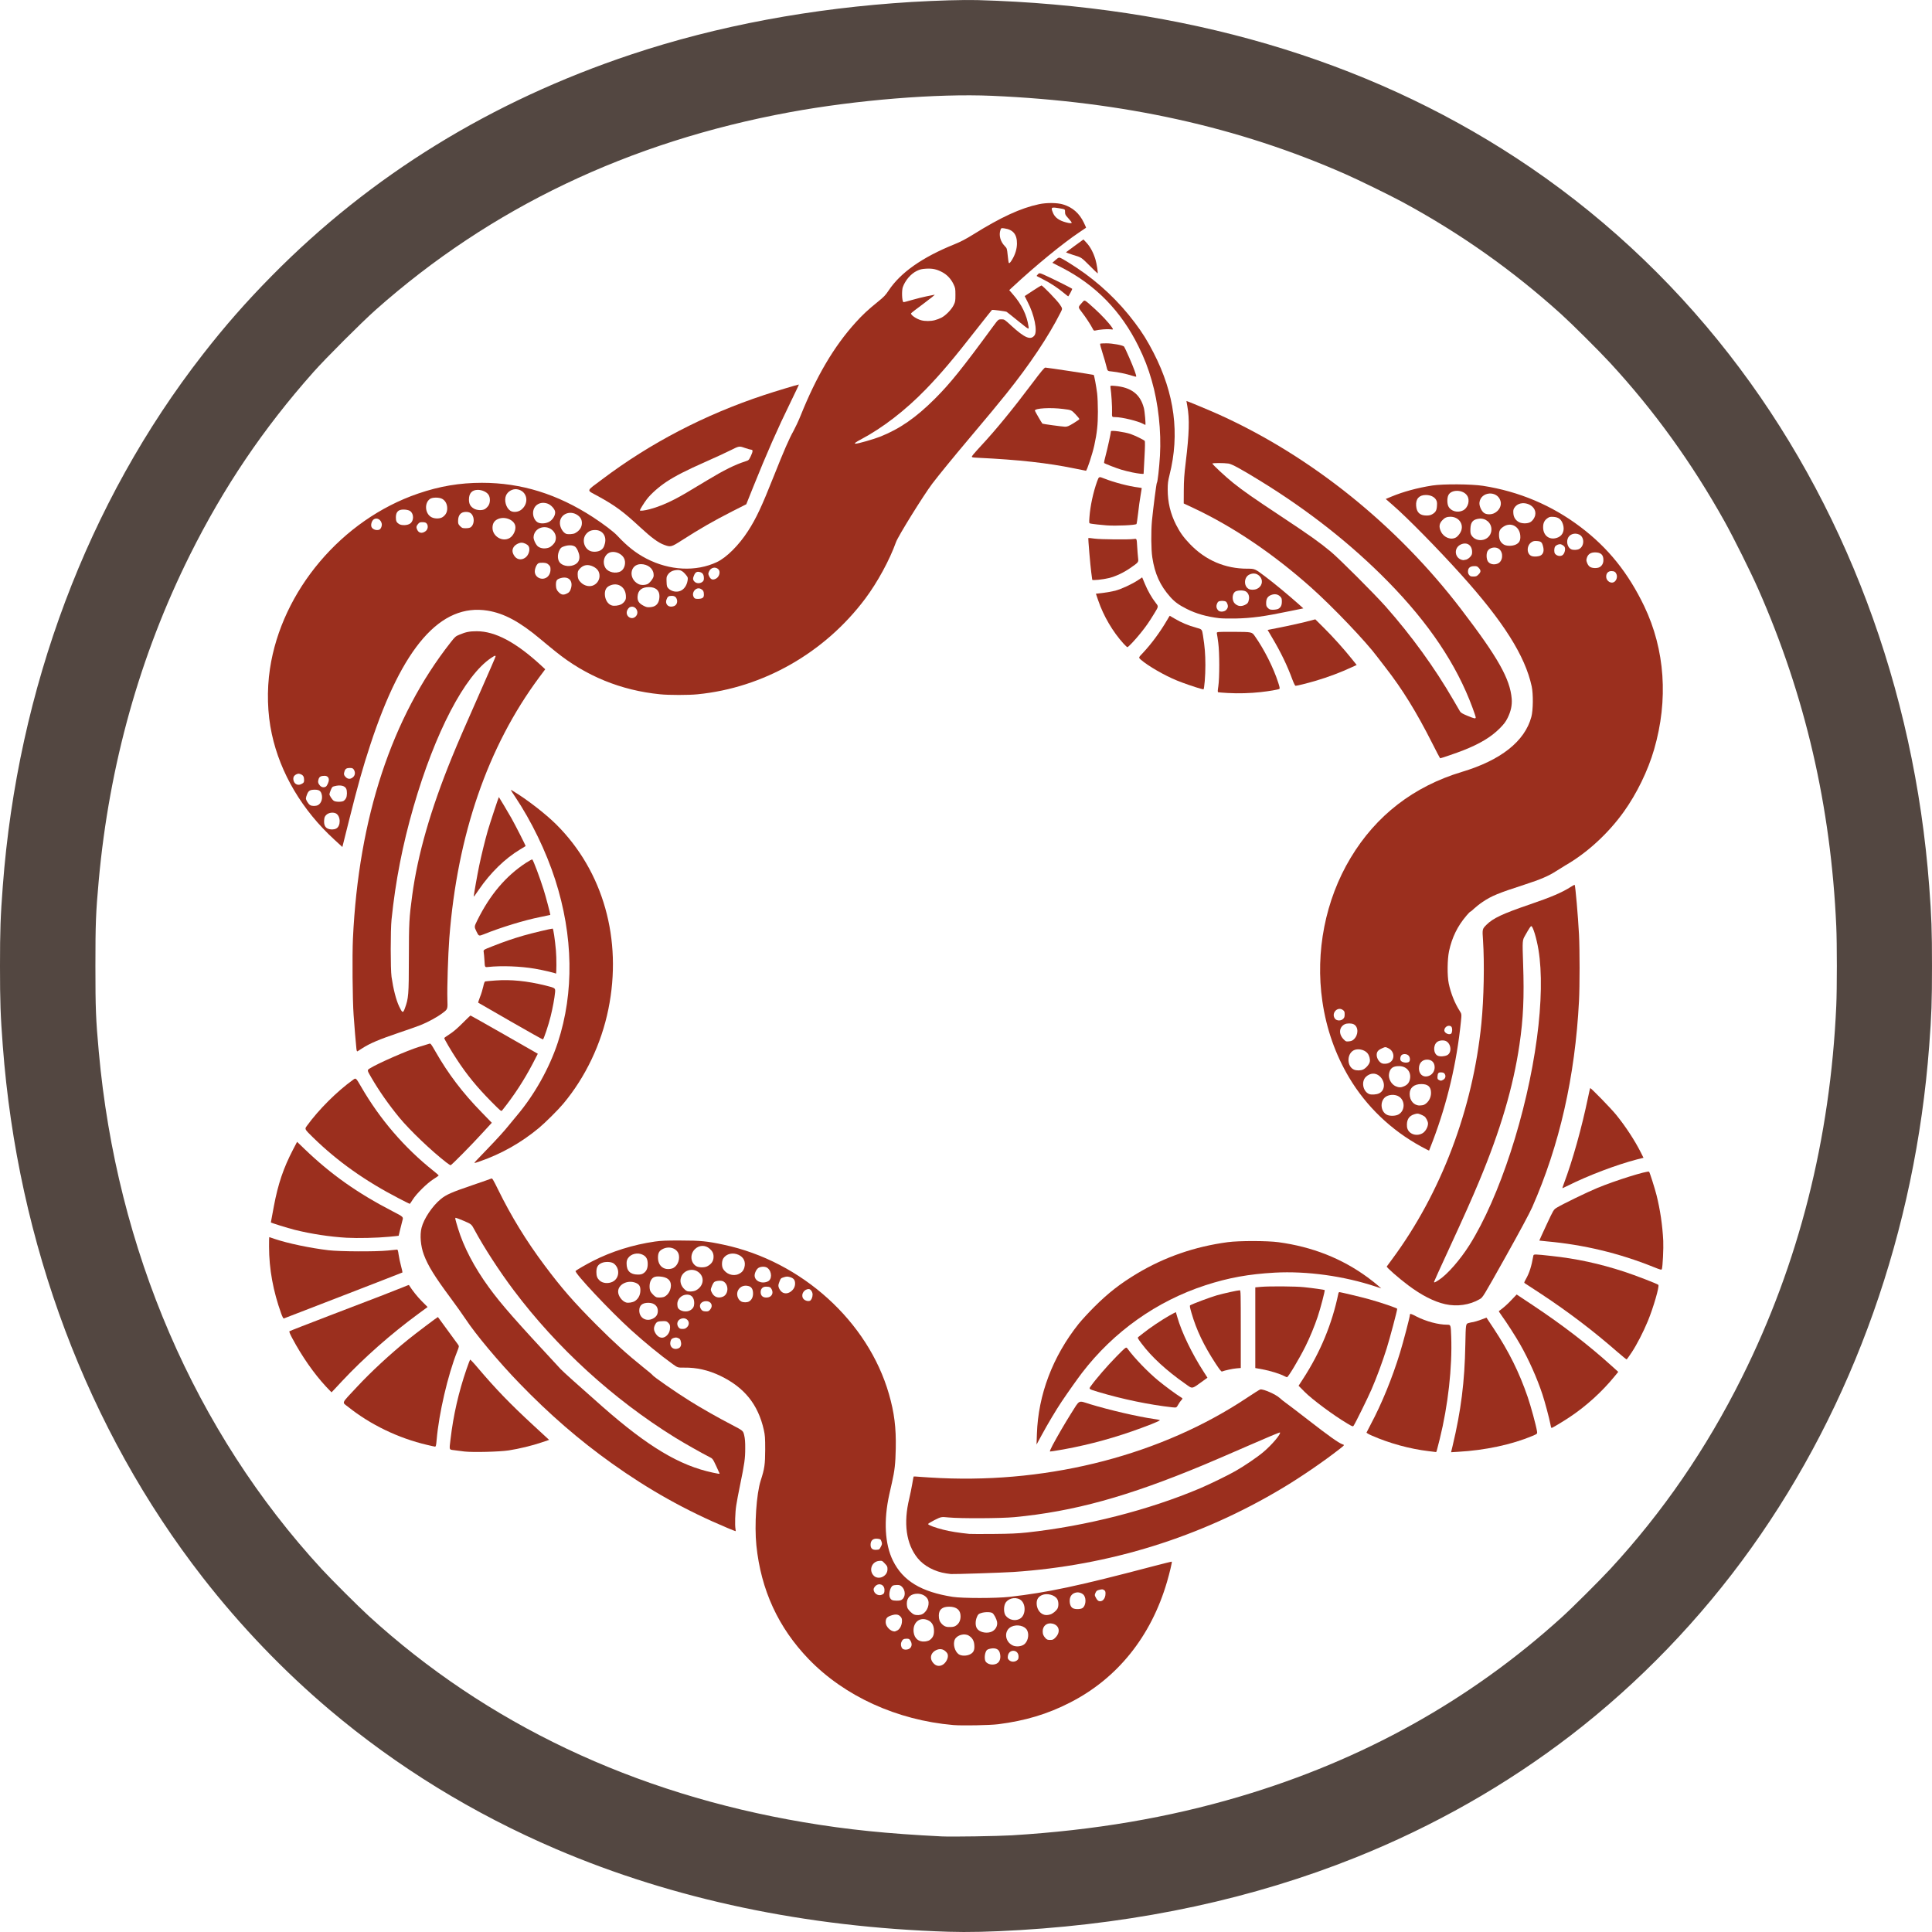 <svg xmlns="http://www.w3.org/2000/svg" xmlns:xlink="http://www.w3.org/1999/xlink" id="Layer_1" x="0" y="0" version="1.1" viewBox="0 0 200 200" style="enable-background:new 0 0 200 200" xml:space="preserve"><style type="text/css">.st0{fill:#534741}.st1{fill:#9b2f1e}</style><g><path d="M98.187,199.974c-14.736-0.463-28.453-3.351-40.619-8.558c-8.59-3.676-16.455-8.508-23.432-14.402 c-4.77-4.032-9.247-8.701-13.135-13.696C9.072,147.997,1.826,128.737,0.288,108.253C0.05,105.121,0,103.714,0,100.001 s0.05-5.12,0.288-8.251C1.826,71.272,9.084,51.975,21,36.684c2.282-2.932,4.458-5.413,7.133-8.126 c10.266-10.414,22.72-18.084,37.199-22.916c8.915-2.976,18.725-4.807,29.04-5.438c2.663-0.156,5.295-0.231,6.815-0.194 c21.325,0.594,40.094,6.089,55.767,16.34c8.378,5.476,15.842,12.365,22.044,20.335c11.929,15.321,19.175,34.581,20.713,55.066 c0.238,3.132,0.288,4.538,0.288,8.251s-0.05,5.12-0.288,8.251c-1.432,19.097-7.852,37.219-18.424,52.003 c-5.245,7.345-11.616,13.952-18.668,19.378c-6.708,5.157-14.204,9.414-22.263,12.646c-10.603,4.251-22.226,6.764-34.761,7.52 C102.501,199.987,100.2,200.037,98.187,199.974L98.187,199.974z M104.751,189.992c8.559-0.525,16.174-1.819,23.57-4.007 c12.735-3.769,23.864-9.958,33.354-18.566c1.094-0.988,3.889-3.776,5.027-5.001c5.445-5.901,9.934-12.433,13.629-19.847 c5.877-11.789,9.14-24.654,9.759-38.444c0.081-1.813,0.081-6.439,0-8.251c-0.556-12.402-3.214-23.879-8.084-34.912 c-0.781-1.769-2.551-5.32-3.482-6.989c-3.376-6.051-7.29-11.477-11.854-16.422c-1.144-1.238-3.939-4.019-5.039-5.013 c-5.052-4.57-10.516-8.426-16.53-11.671c-1.294-0.694-4.514-2.269-5.839-2.85c-11.06-4.876-22.97-7.508-36.574-8.101 c-5.689-0.25-14.048,0.431-20.944,1.7c-16.649,3.069-30.947,9.889-42.857,20.46c-1.45,1.288-5.158,4.995-6.446,6.445 c-5.195,5.851-9.265,11.883-12.773,18.909c-5.189,10.414-8.359,21.735-9.447,33.724c-0.3,3.307-0.344,4.432-0.344,8.845 c0,4.419,0.044,5.52,0.35,8.876c1.844,20.503,9.966,39.332,23.095,53.572c1.019,1.106,3.776,3.851,4.845,4.832 c12.21,11.158,27.446,18.384,45.045,21.36c4.514,0.763,8.615,1.181,14.286,1.463C98.543,190.154,103.264,190.079,104.751,189.992 L104.751,189.992z" class="st0"/></g><g><path d="M98.687,178.577c-5.833-0.506-11.266-2.982-14.973-6.826c-3.145-3.263-4.939-7.157-5.414-11.771 c-0.213-2.088,0-5.32,0.45-6.72c0.4-1.238,0.456-1.65,0.463-3.188c0-1.25-0.019-1.481-0.144-2.057 c-0.594-2.632-2.013-4.394-4.514-5.595c-1.219-0.581-2.438-0.863-3.714-0.844c-0.681,0.006-0.681,0.006-1.188-0.356 c-1.282-0.919-2.838-2.194-4.32-3.532c-2.188-1.982-5.914-5.951-5.746-6.12c0.106-0.106,1.113-0.688,1.776-1.025 c1.944-0.994,4.176-1.694,6.44-2.019c0.619-0.088,1.182-0.113,2.688-0.106c2.044,0,2.713,0.069,4.439,0.438 c8.065,1.719,14.93,7.933,17.093,15.453c0.556,1.925,0.75,3.494,0.706,5.638c-0.031,1.594-0.113,2.288-0.394,3.532 c-0.088,0.381-0.206,0.925-0.275,1.219c-0.6,2.7-0.463,5.157,0.375,6.857c1.032,2.094,2.926,3.238,6.189,3.751 c1.013,0.156,4.464,0.156,5.877,0c3.92-0.444,7.121-1.125,14.873-3.169c1.05-0.275,1.913-0.488,1.932-0.475 c0.038,0.044-0.225,1.169-0.5,2.1c-1.651,5.651-5.139,9.995-10.053,12.496c-2.319,1.188-4.626,1.875-7.409,2.232 C102.445,178.602,99.619,178.652,98.687,178.577z M97.631,172.307c0.275-0.181,0.494-0.575,0.494-0.875 c0-0.194-0.044-0.288-0.206-0.45c-0.288-0.288-0.638-0.338-1.019-0.156c-0.638,0.313-0.706,0.994-0.15,1.463 C96.999,172.495,97.337,172.507,97.631,172.307L97.631,172.307z M103.157,172.226c0.363-0.169,0.494-0.631,0.331-1.163 c-0.119-0.394-0.538-0.525-1.119-0.356c-0.188,0.062-0.256,0.125-0.331,0.319c-0.131,0.319-0.125,0.794,0,0.981 C102.251,172.307,102.776,172.407,103.157,172.226z M105.277,171.882c0.131-0.1,0.163-0.181,0.163-0.394 c0-0.763-1.007-0.813-1.107-0.056c-0.031,0.219-0.012,0.281,0.125,0.419C104.664,172.057,105.033,172.07,105.277,171.882z M100.406,171.263c0.369-0.181,0.494-0.431,0.456-0.95c-0.025-0.456-0.206-0.769-0.575-0.994c-0.444-0.269-1.2-0.069-1.432,0.381 c-0.238,0.456-0.031,1.256,0.394,1.55C99.519,171.432,100.044,171.438,100.406,171.263L100.406,171.263z M94.217,170.607 c0.194-0.188,0.206-0.481,0.031-0.763c-0.106-0.181-0.156-0.206-0.394-0.206c-0.313,0-0.431,0.081-0.544,0.356 c-0.088,0.225-0.044,0.494,0.106,0.663C93.573,170.826,94.029,170.801,94.217,170.607z M105.964,170.263 c0.431-0.263,0.613-1.025,0.363-1.5c-0.244-0.469-1.044-0.644-1.626-0.369c-0.794,0.388-0.713,1.544,0.144,1.944 C105.158,170.488,105.664,170.457,105.964,170.263L105.964,170.263z M96.243,169.776c0.319-0.231,0.444-0.5,0.444-0.931 c0-0.656-0.275-1.044-0.844-1.2c-0.763-0.2-1.369,0.425-1.263,1.313c0.081,0.663,0.519,1.025,1.163,0.969 C95.936,169.907,96.155,169.844,96.243,169.776L96.243,169.776z M109.253,169.526c0.556-0.556,0.419-1.269-0.281-1.444 c-0.569-0.144-1.032,0.213-1.032,0.788c0,0.313,0.069,0.469,0.3,0.725c0.131,0.138,0.213,0.169,0.469,0.169 C108.984,169.763,109.047,169.738,109.253,169.526z M102.57,168.944c0.456-0.156,0.731-0.606,0.644-1.063 c-0.063-0.306-0.313-0.781-0.475-0.894c-0.181-0.131-0.813-0.131-1.188,0c-0.25,0.081-0.306,0.131-0.419,0.4 c-0.175,0.4-0.175,0.9-0.006,1.175C101.357,168.944,102.038,169.119,102.57,168.944L102.57,168.944z M92.923,168.763 c0.263-0.163,0.444-0.556,0.45-0.956c0-0.25-0.031-0.331-0.181-0.488c-0.225-0.225-0.531-0.238-1.025-0.056 c-0.375,0.144-0.481,0.294-0.481,0.681c0,0.425,0.488,0.931,0.907,0.944C92.66,168.888,92.81,168.832,92.923,168.763z M99.012,168.25c0.288-0.219,0.425-0.525,0.425-0.938c0-0.644-0.406-0.981-1.175-0.988c-0.725,0-1.075,0.3-1.075,0.919 c0,0.394,0.081,0.619,0.3,0.856c0.256,0.269,0.494,0.356,0.925,0.331C98.712,168.419,98.843,168.375,99.012,168.25L99.012,168.25z M105.564,167.581c0.669-0.356,0.669-1.657,0-2.013c-0.531-0.288-1.263-0.075-1.507,0.425c-0.175,0.356-0.15,0.988,0.044,1.25 C104.439,167.694,105.077,167.844,105.564,167.581z M95.492,167.088c0.538-0.288,0.807-1.119,0.519-1.588 c-0.2-0.319-0.594-0.519-1.044-0.519c-0.675,0-1.094,0.388-1.094,1.013c0,0.188,0.038,0.413,0.088,0.506 c0.119,0.219,0.463,0.55,0.663,0.631C94.873,167.231,95.261,167.213,95.492,167.088L95.492,167.088z M108.709,167.131 c0.269-0.075,0.631-0.369,0.769-0.625c0.125-0.25,0.113-0.738-0.038-0.975c-0.263-0.431-1.057-0.638-1.582-0.406 c-0.369,0.163-0.544,0.438-0.544,0.844c0,0.513,0.263,0.969,0.656,1.144C108.203,167.213,108.396,167.219,108.709,167.131 L108.709,167.131z M112.085,166.45c0.306-0.244,0.381-0.919,0.138-1.288c-0.138-0.213-0.5-0.356-0.769-0.313 c-0.45,0.069-0.706,0.369-0.719,0.831c-0.013,0.375,0.113,0.688,0.325,0.8C111.31,166.619,111.891,166.6,112.085,166.45 L112.085,166.45z M114.192,165.637c0.169-0.169,0.25-0.394,0.25-0.688c0-0.194-0.031-0.269-0.156-0.35 c-0.131-0.088-0.2-0.088-0.463-0.025c-0.263,0.063-0.319,0.1-0.413,0.306c-0.1,0.225-0.1,0.25,0,0.45 c0.163,0.325,0.281,0.431,0.481,0.431C113.986,165.762,114.123,165.706,114.192,165.637L114.192,165.637z M93.392,165.569 c0.369-0.281,0.35-0.963-0.031-1.319c-0.156-0.144-0.244-0.175-0.5-0.175c-0.169,0-0.363,0.031-0.438,0.069 c-0.281,0.15-0.463,0.938-0.288,1.263c0.119,0.231,0.256,0.288,0.681,0.294C93.142,165.7,93.267,165.675,93.392,165.569 L93.392,165.569z M91.329,165.069c0.194-0.106,0.231-0.175,0.231-0.481c0-0.544-0.556-0.775-0.944-0.394 c-0.1,0.1-0.181,0.25-0.181,0.331C90.441,164.969,90.941,165.269,91.329,165.069z M91.366,163.231 c0.331-0.169,0.506-0.444,0.506-0.788c0-0.275-0.025-0.331-0.281-0.594c-0.269-0.288-0.281-0.294-0.6-0.263 c-0.794,0.081-1.094,1.063-0.481,1.582C90.722,163.35,91.091,163.375,91.366,163.231z M91.178,160.13 c0.144-0.269,0.15-0.313,0.075-0.544c-0.081-0.238-0.1-0.256-0.381-0.294c-0.475-0.063-0.75,0.163-0.75,0.619 c0,0.381,0.188,0.55,0.594,0.525C91.016,160.418,91.035,160.405,91.178,160.13z M70.266,139.564c0.2-0.094,0.294-0.356,0.225-0.638 c-0.063-0.288-0.088-0.325-0.313-0.419c-0.156-0.062-0.238-0.062-0.444,0c-0.2,0.069-0.256,0.125-0.313,0.319 C69.247,139.408,69.716,139.814,70.266,139.564L70.266,139.564z M69.009,138.27c0.238-0.219,0.356-0.506,0.356-0.856 c0-0.238-0.031-0.325-0.181-0.475c-0.163-0.163-0.225-0.181-0.55-0.175c-0.556,0.012-0.656,0.056-0.819,0.369 c-0.175,0.338-0.15,0.594,0.081,0.95C68.19,138.527,68.653,138.608,69.009,138.27L69.009,138.27z M71.122,137.389 c0.444-0.444,0.006-1.081-0.6-0.881c-0.4,0.131-0.538,0.569-0.275,0.9c0.106,0.131,0.181,0.163,0.406,0.163 C70.885,137.57,70.972,137.533,71.122,137.389z M67.577,136.508c0.325-0.163,0.488-0.381,0.519-0.713 c0.056-0.55-0.344-0.931-0.975-0.931c-0.631,0-0.944,0.269-0.944,0.8C66.177,136.426,66.883,136.851,67.577,136.508L67.577,136.508 z M71.497,135.614c0.263-0.175,0.369-0.375,0.369-0.719c0-0.6-0.325-0.931-0.863-0.869c-0.494,0.056-0.888,0.481-0.888,0.963 c0,0.15,0.031,0.331,0.069,0.4C70.378,135.757,71.103,135.882,71.497,135.614z M73.517,135.564c0.338-0.4,0.106-0.869-0.419-0.869 c-0.488,0-0.775,0.369-0.575,0.75c0.125,0.238,0.256,0.306,0.575,0.313C73.31,135.757,73.385,135.726,73.517,135.564z M65.708,134.695c0.344-0.213,0.556-0.581,0.581-1.031c0.031-0.481-0.1-0.713-0.488-0.869c-0.832-0.331-1.813,0.163-1.813,0.919 c0,0.438,0.406,0.988,0.825,1.119C65.039,134.901,65.483,134.832,65.708,134.695z M77.555,134.72c0.256-0.156,0.4-0.444,0.4-0.806 c0-0.444-0.15-0.7-0.469-0.781c-0.438-0.119-0.838,0.031-1.057,0.394c-0.244,0.394-0.088,0.988,0.3,1.2 C76.955,134.845,77.343,134.845,77.555,134.72z M83.839,134.657c0.15-0.063,0.281-0.363,0.281-0.65 c0-0.269-0.206-0.563-0.394-0.563c-0.481,0-0.825,0.531-0.606,0.938C83.239,134.607,83.601,134.745,83.839,134.657z M68.79,134.232 c0.388-0.2,0.65-0.663,0.663-1.144c0.006-0.575-0.375-0.888-1.144-0.944c-0.519-0.038-0.763,0.075-0.944,0.425 c-0.144,0.288-0.163,0.781-0.044,1.081c0.05,0.113,0.206,0.306,0.35,0.438c0.231,0.206,0.288,0.231,0.606,0.231 C68.465,134.32,68.696,134.282,68.79,134.232L68.79,134.232z M74.836,134.232c0.606-0.256,0.625-1.275,0.031-1.588 c-0.213-0.113-0.775-0.063-0.938,0.081c-0.069,0.063-0.181,0.263-0.25,0.456c-0.131,0.338-0.131,0.338,0.006,0.619 C73.911,134.27,74.348,134.432,74.836,134.232z M79.762,134.195c0.213-0.169,0.263-0.425,0.131-0.706 c-0.113-0.238-0.225-0.294-0.606-0.294c-0.331,0-0.544,0.219-0.544,0.563c0,0.363,0.213,0.563,0.581,0.563 C79.506,134.32,79.656,134.276,79.762,134.195L79.762,134.195z M81.813,133.738c0.325-0.219,0.494-0.513,0.494-0.869 c0-0.375-0.163-0.569-0.569-0.675c-0.225-0.063-0.331-0.056-0.594,0.025c-0.313,0.1-0.325,0.113-0.463,0.475 c-0.119,0.319-0.125,0.4-0.063,0.588c0.038,0.125,0.156,0.313,0.263,0.413C81.119,133.932,81.494,133.951,81.813,133.738z M72.041,133.576c0.832-0.431,0.944-1.431,0.206-1.925c-0.575-0.388-1.394-0.169-1.694,0.45c-0.231,0.475-0.1,1.006,0.338,1.394 c0.2,0.175,0.275,0.2,0.575,0.2C71.679,133.695,71.897,133.651,72.041,133.576z M63.426,132.682 c0.713-0.363,0.769-1.394,0.106-1.888c-0.256-0.188-0.882-0.213-1.25-0.05c-0.394,0.175-0.544,0.431-0.544,0.938 c0,0.419,0.088,0.644,0.325,0.869C62.388,132.857,62.97,132.907,63.426,132.682z M79.462,132.663 c0.475-0.194,0.469-1.025-0.006-1.4c-0.2-0.163-0.631-0.175-0.907-0.031c-0.213,0.106-0.425,0.513-0.431,0.794 C78.112,132.601,78.818,132.938,79.462,132.663z M76.461,131.888c0.338-0.156,0.506-0.356,0.6-0.694 c0.15-0.575-0.069-1.044-0.606-1.294c-0.594-0.269-1.25-0.119-1.569,0.356c-0.169,0.244-0.194,0.781-0.056,1.05 C75.136,131.888,75.88,132.157,76.461,131.888z M66.621,131.8c0.294-0.194,0.431-0.494,0.431-0.95c0-0.494-0.144-0.769-0.5-0.95 c-0.531-0.275-1.238-0.113-1.544,0.35c-0.106,0.156-0.144,0.306-0.144,0.544c0,0.763,0.381,1.144,1.163,1.15 C66.321,131.944,66.458,131.913,66.621,131.8z M69.553,131.319c0.494-0.138,0.838-0.8,0.725-1.394c-0.131-0.694-1.013-1-1.726-0.6 c-0.325,0.181-0.438,0.406-0.438,0.863C68.115,131.057,68.74,131.544,69.553,131.319z M73.198,131.094 c0.456-0.231,0.669-0.55,0.669-0.994c0-0.35-0.113-0.575-0.4-0.831c-0.469-0.413-1.1-0.388-1.544,0.056 c-0.519,0.519-0.444,1.381,0.144,1.744C72.323,131.225,72.91,131.238,73.198,131.094L73.198,131.094z" class="st1"/><path d="M97.968,162.881c-1.194-0.175-2.319-0.769-2.97-1.575c-1.194-1.475-1.494-3.626-0.869-6.189 c0.1-0.419,0.238-1.094,0.306-1.5c0.069-0.413,0.131-0.756,0.144-0.769c0.013-0.013,0.325,0.006,0.706,0.038 c0.375,0.031,1.313,0.088,2.088,0.125c11.535,0.519,22.926-2.463,31.697-8.301c0.706-0.475,1.332-0.863,1.394-0.875 c0.319-0.063,1.613,0.513,2.007,0.881c0.144,0.138,0.438,0.369,0.656,0.525c0.219,0.15,1.263,0.95,2.326,1.775 c2.057,1.6,3.138,2.369,3.514,2.494c0.238,0.075,0.238,0.075-0.313,0.506c-1.619,1.269-4.02,2.913-5.896,4.032 c-8.478,5.082-17.899,8.014-27.852,8.683c-1.169,0.075-6.114,0.238-6.471,0.213C98.387,162.937,98.174,162.912,97.968,162.881 L97.968,162.881z M106.314,158.642c6.108-0.663,12.616-2.325,17.924-4.576c1.025-0.438,2.876-1.338,3.651-1.782 c0.919-0.519,2.257-1.431,2.901-1.975c0.882-0.744,1.844-1.882,1.707-2.025c-0.025-0.019-1.457,0.581-3.188,1.338 c-1.732,0.756-3.832,1.663-4.676,2.013c-7.896,3.294-13.485,4.838-19.631,5.42c-1.4,0.131-5.583,0.15-6.802,0.031 c-0.763-0.075-0.763-0.075-1.457,0.269c-0.381,0.194-0.681,0.381-0.669,0.413c0.038,0.119,0.738,0.375,1.582,0.588 c0.694,0.175,1.607,0.325,2.688,0.431c0.138,0.012,1.263,0.019,2.501,0.006C104.608,158.78,105.358,158.742,106.314,158.642z" class="st1"/><path d="M75.305,158.174c-4.295-1.8-8.121-3.938-11.972-6.689c-3.37-2.4-6.465-5.082-9.553-8.276 c-2.151-2.219-4.539-5.076-5.589-6.67c-0.294-0.444-0.975-1.4-1.507-2.119c-1.688-2.275-2.369-3.369-2.807-4.532 c-0.331-0.881-0.431-2.032-0.238-2.788c0.238-0.944,1.125-2.263,1.988-2.969c0.556-0.463,1.15-0.719,3.264-1.438 c1.032-0.35,1.919-0.663,1.982-0.694c0.081-0.044,0.194,0.138,0.7,1.169c1.344,2.738,2.907,5.295,4.789,7.808 c1.776,2.382,3.057,3.844,5.402,6.195c1.844,1.844,3.163,3.038,4.833,4.376c0.513,0.406,0.938,0.763,0.944,0.794 c0.069,0.15,2.395,1.769,3.889,2.7c1.138,0.713,2.92,1.725,4.295,2.438c1.2,0.625,1.2,0.625,1.313,1.094 c0.081,0.344,0.113,0.719,0.106,1.375c0,1.025-0.075,1.575-0.525,3.751c-0.169,0.806-0.35,1.782-0.406,2.157 c-0.113,0.719-0.15,2.025-0.075,2.425c0.031,0.125,0.025,0.231,0,0.225C76.111,158.505,75.736,158.355,75.305,158.174 L75.305,158.174z M74.492,152.535c0-0.019-0.163-0.369-0.356-0.781c-0.356-0.756-0.356-0.756-0.731-0.944 c-0.744-0.375-2.645-1.45-3.539-2.007c-6.383-3.957-12.204-9.27-16.686-15.234c-1.494-1.988-3.088-4.445-4.058-6.251 c-0.319-0.594-0.319-0.594-1.088-0.925c-0.425-0.181-0.807-0.325-0.85-0.325c-0.094,0-0.081,0.069,0.219,1.063 c0.581,1.932,1.688,4.051,3.195,6.12c1.307,1.794,2.757,3.438,7.44,8.476c0.256,0.275,1.719,1.588,4.32,3.882 c4.739,4.163,8.002,6.114,11.441,6.839C74.398,152.579,74.492,152.591,74.492,152.535L74.492,152.535z" class="st1"/><path d="M48.078,150.26c-0.275-0.031-0.731-0.088-1.013-0.131c-0.606-0.081-0.563,0.038-0.425-1.15 c0.294-2.494,0.832-4.851,1.657-7.251c0.181-0.513,0.344-0.956,0.369-0.981c0.019-0.025,0.369,0.338,0.763,0.813 c1.894,2.232,3.37,3.763,5.783,5.989l1.632,1.507l-0.756,0.256c-0.988,0.338-2.363,0.669-3.414,0.831 C51.722,150.291,48.984,150.36,48.078,150.26L48.078,150.26z" class="st1"/><path d="M147.89,150.222c-1.926-0.225-4.064-0.813-5.858-1.6c-0.325-0.138-0.581-0.288-0.569-0.325 c0.013-0.038,0.213-0.425,0.444-0.863c1.119-2.094,2.219-4.782,3.02-7.395c0.35-1.144,1.025-3.719,1.025-3.919 c0-0.163,0.094-0.144,0.688,0.169c0.982,0.5,2.251,0.844,3.157,0.844c0.388,0,0.388,0,0.431,1.206 c0.119,3.207-0.325,7.157-1.188,10.639c-0.319,1.281-0.338,1.344-0.388,1.338C148.628,150.31,148.284,150.272,147.89,150.222 L147.89,150.222z" class="st1"/><path d="M150.372,149.685c0.875-3.676,1.25-6.626,1.319-10.489c0.044-2.15,0.044-2.15,0.325-2.232 c0.156-0.05,0.381-0.094,0.5-0.106c0.119-0.019,0.475-0.125,0.794-0.244l0.569-0.213l0.75,1.131 c1.588,2.407,2.638,4.532,3.514,7.076c0.338,0.988,0.863,2.919,0.969,3.563c0.038,0.256,0.038,0.256-0.488,0.481 c-2.138,0.894-4.883,1.482-7.684,1.638l-0.725,0.044L150.372,149.685L150.372,149.685z" class="st1"/><path d="M108.965,149.603c0.538-1,1.244-2.213,1.894-3.251c0.957-1.507,0.706-1.388,2.001-0.988 c1.988,0.606,4.952,1.294,6.583,1.525c0.294,0.038,0.569,0.094,0.619,0.119c0.056,0.031-0.263,0.181-0.875,0.425 c-2.738,1.069-5.283,1.832-7.965,2.388c-0.9,0.188-2.351,0.438-2.52,0.438C108.646,150.26,108.746,150.022,108.965,149.603 L108.965,149.603z" class="st1"/><path d="M44.201,149.572c-2.963-0.694-5.852-2.088-8.146-3.919c-0.675-0.538-0.788-0.269,0.888-2.069 c1.444-1.557,3.464-3.426,5.352-4.951c0.669-0.544,3.02-2.319,3.038-2.294c0.069,0.088,1.969,2.688,2.069,2.832 c0.138,0.194,0.138,0.194-0.081,0.75c-0.975,2.475-1.882,6.389-2.119,9.12c-0.05,0.588-0.081,0.719-0.175,0.713 C44.989,149.753,44.614,149.672,44.201,149.572L44.201,149.572z" class="st1"/><path d="M107.34,148.447c0.131-4.057,1.632-8.026,4.326-11.408c0.3-0.375,1.032-1.169,1.613-1.75 c1.469-1.463,2.695-2.413,4.445-3.463c2.845-1.7,5.964-2.782,9.378-3.238c1.169-0.156,4.12-0.15,5.252,0.006 c3.52,0.481,6.546,1.682,9.222,3.638c0.394,0.288,0.875,0.669,1.063,0.838l0.344,0.306l-0.563-0.188 c-3.295-1.094-7.127-1.625-10.46-1.444c-2.688,0.15-4.795,0.531-7.158,1.3c-5.064,1.644-9.528,4.813-12.804,9.089 c-0.431,0.563-1.469,2.025-2.101,2.969c-0.563,0.844-1.444,2.313-2.051,3.438l-0.544,1L107.34,148.447L107.34,148.447z" class="st1"/><path d="M160.556,147.716c-0.012-0.063-0.044-0.213-0.069-0.331c-0.113-0.594-0.563-2.275-0.807-3.013 c-0.556-1.694-1.425-3.638-2.319-5.207c-0.456-0.806-1.413-2.294-1.919-2.988c-0.169-0.238-0.3-0.438-0.288-0.444 c0.469-0.338,0.888-0.706,1.313-1.163l0.538-0.563l1.676,1.113c3.082,2.05,5.771,4.119,8.14,6.264l0.7,0.631l-0.388,0.475 c-1.3,1.594-2.963,3.101-4.676,4.232c-0.706,0.469-1.763,1.1-1.838,1.1C160.606,147.822,160.575,147.772,160.556,147.716z" class="st1"/><path d="M139.481,147.366c-1.4-0.825-3.632-2.482-4.433-3.288l-0.619-0.625l0.438-0.675 c1.813-2.782,3.032-5.732,3.682-8.876c0.012-0.081,0.063-0.144,0.106-0.144c0.106,0,2.276,0.519,2.982,0.713 c1.332,0.369,3.001,0.938,3.001,1.019c0,0.194-0.769,3.076-1.094,4.113c-0.438,1.388-1.025,2.982-1.569,4.238 c-0.394,0.906-1.682,3.519-1.851,3.751C140.05,147.691,140,147.678,139.481,147.366L139.481,147.366z" class="st1"/><path d="M121.35,145.684c-2.332-0.256-5.158-0.838-7.671-1.594c-0.975-0.294-0.975-0.294-0.781-0.569 c0.563-0.788,1.751-2.157,2.657-3.076c1.019-1.031,1.019-1.031,1.157-0.844c0.731,1,2.138,2.457,3.232,3.351 c0.656,0.538,1.832,1.406,2.276,1.675c0.231,0.144,0.231,0.144,0.075,0.313c-0.088,0.088-0.238,0.306-0.331,0.475 C121.788,145.728,121.788,145.728,121.35,145.684L121.35,145.684z" class="st1"/><path d="M33.736,143.527c-1.238-1.338-2.488-3.126-3.482-4.995c-0.219-0.4-0.331-0.681-0.294-0.719 c0.031-0.031,1.926-0.769,4.208-1.644c4.72-1.8,6.708-2.569,7.559-2.919c0.325-0.138,0.594-0.238,0.6-0.231 c0.4,0.625,0.869,1.206,1.338,1.682l0.6,0.6l-0.969,0.713c-2.82,2.069-5.664,4.582-7.884,6.957 c-0.594,0.644-1.088,1.163-1.094,1.163C34.311,144.134,34.048,143.859,33.736,143.527L33.736,143.527z" class="st1"/><path d="M122.713,143.259c-1.957-1.369-3.495-2.782-4.52-4.151c-0.394-0.519-0.45-0.625-0.369-0.688 c0.05-0.038,0.294-0.231,0.538-0.425c0.638-0.513,1.876-1.344,2.67-1.794c0.375-0.213,0.688-0.375,0.694-0.369 c0.006,0.012,0.075,0.244,0.15,0.519c0.438,1.55,1.519,3.794,2.732,5.663l0.388,0.606l-0.381,0.275 C123.307,143.84,123.489,143.803,122.713,143.259L122.713,143.259z" class="st1"/><path d="M132.948,142.452c-0.431-0.231-1.482-0.556-2.232-0.694l-0.769-0.138v-4.176v-4.176l0.613-0.056 c0.888-0.075,3.614-0.056,4.451,0.038c0.863,0.088,2.082,0.263,2.119,0.294c0.05,0.05-0.431,1.894-0.719,2.75 c-0.325,0.975-0.838,2.219-1.288,3.113c-0.656,1.306-1.769,3.163-1.894,3.163C133.198,142.565,133.067,142.515,132.948,142.452 L132.948,142.452z" class="st1"/><path d="M125.839,141.152c-1.219-1.863-1.988-3.476-2.495-5.232c-0.169-0.581-0.2-0.756-0.138-0.794 c0.225-0.144,2.082-0.838,2.751-1.031c0.725-0.206,2.169-0.525,2.388-0.525c0.094,0,0.1,0.35,0.1,4.026v4.019l-0.45,0.038 c-0.388,0.031-1.182,0.206-1.5,0.325C126.427,142.002,126.246,141.771,125.839,141.152L125.839,141.152z" class="st1"/><path d="M167.477,139.989c-2.532-2.213-5.095-4.163-7.934-6.039c-0.869-0.569-1.626-1.069-1.682-1.1 c-0.1-0.063-0.094-0.094,0.081-0.406c0.388-0.688,0.581-1.3,0.794-2.469c0.031-0.15,0.138-0.15,1.844,0.038 c2.626,0.281,4.989,0.794,7.559,1.632c1.144,0.375,3.42,1.25,3.532,1.363c0.131,0.131-0.506,2.338-1.082,3.738 c-0.475,1.15-1.157,2.469-1.676,3.251c-0.256,0.381-0.488,0.713-0.519,0.731C168.371,140.739,167.959,140.408,167.477,139.989z" class="st1"/><path d="M29.115,135.995c-0.838-2.332-1.263-4.638-1.263-6.939c0-0.544,0.006-0.988,0.019-0.988 c0.013,0,0.269,0.081,0.569,0.188c1.375,0.463,3.651,0.938,5.57,1.169c1.188,0.138,4.877,0.156,6.127,0.031 c0.45-0.044,0.869-0.088,0.932-0.094c0.106-0.012,0.131,0.056,0.2,0.538c0.044,0.3,0.156,0.831,0.25,1.169 c0.094,0.344,0.156,0.638,0.144,0.656c-0.019,0.013-2.77,1.088-6.121,2.382c-3.351,1.294-6.127,2.363-6.164,2.382 C29.334,136.501,29.228,136.307,29.115,135.995L29.115,135.995z" class="st1"/><path d="M149.603,135.007c-1.163-0.263-2.445-0.919-3.82-1.95c-1.007-0.756-2.276-1.869-2.226-1.95 c0.025-0.038,0.275-0.375,0.556-0.756c5.064-6.839,8.365-15.546,9.24-24.41c0.256-2.569,0.325-6.232,0.169-8.589 c-0.081-1.175-0.081-1.175,0.344-1.607c0.681-0.688,1.676-1.156,4.483-2.113c2.263-0.775,3.351-1.238,4.295-1.844 c0.188-0.119,0.35-0.206,0.363-0.194c0.075,0.075,0.35,3.238,0.45,5.145c0.081,1.619,0.081,5.307,0,6.889 c-0.406,7.839-2.013,14.921-4.845,21.347c-0.263,0.594-1.263,2.463-2.757,5.132c-2.351,4.194-2.351,4.194-2.676,4.382 C152.147,135.095,150.828,135.282,149.603,135.007L149.603,135.007z M148.959,132.494c0.888-0.581,2.201-2.088,3.163-3.613 c3.101-4.926,5.946-13.64,6.983-21.441c0.481-3.576,0.538-6.845,0.156-9.127c-0.194-1.175-0.575-2.438-0.744-2.438 c-0.069,0-0.219,0.225-0.638,0.969c-0.288,0.5-0.288,0.5-0.206,2.938c0.119,3.438,0.019,5.663-0.381,8.376 c-0.638,4.344-1.969,8.858-4.17,14.127c-0.744,1.782-1.507,3.501-3.145,7.051c-0.838,1.813-1.525,3.326-1.525,3.357 C148.453,132.801,148.553,132.763,148.959,132.494L148.959,132.494z" class="st1"/><path d="M171.147,131.15c-3.545-1.425-7.208-2.3-11.028-2.644c-0.413-0.038-0.756-0.075-0.769-0.081 c-0.006-0.012,0.325-0.731,0.731-1.607c0.744-1.594,0.744-1.594,1.075-1.8c0.575-0.356,3.163-1.613,4.208-2.044 c1.801-0.75,5.214-1.819,5.352-1.675c0.069,0.075,0.594,1.732,0.769,2.425c0.375,1.507,0.613,3.101,0.694,4.72 c0.038,0.756-0.056,2.707-0.144,2.932C171.997,131.475,171.91,131.457,171.147,131.15L171.147,131.15z" class="st1"/><path d="M35.874,128.131c-1.719-0.1-3.664-0.394-5.364-0.819c-0.719-0.181-2.47-0.725-2.47-0.769 c0-0.012,0.144-0.775,0.313-1.688c0.438-2.319,0.988-3.938,1.988-5.863l0.413-0.788l0.781,0.75 c2.726,2.619,5.458,4.551,9.109,6.439c1.125,0.581,1.125,0.581,1.013,0.956c-0.056,0.206-0.169,0.644-0.244,0.969 c-0.075,0.325-0.138,0.6-0.144,0.606c-0.006,0.012-0.45,0.056-0.982,0.106C39.012,128.15,37.049,128.194,35.874,128.131z" class="st1"/><path d="M41.319,124.074c-3.52-1.819-6.383-3.851-8.909-6.32c-0.888-0.869-0.888-0.869-0.644-1.2 c1.213-1.682,3.126-3.588,4.795-4.782c0.281-0.206,0.281-0.206,0.825,0.731c1.932,3.351,4.476,6.307,7.459,8.683 c0.313,0.25,0.575,0.475,0.569,0.5c0,0.019-0.244,0.194-0.544,0.381c-0.675,0.431-1.751,1.494-2.138,2.107 c-0.156,0.25-0.294,0.45-0.313,0.45C42.401,124.624,41.907,124.38,41.319,124.074L41.319,124.074z" class="st1"/><path d="M161.894,122.524c0.919-2.444,1.838-5.745,2.501-8.92c0.106-0.519,0.206-0.95,0.219-0.963 c0.056-0.056,2.138,2.088,2.676,2.744c0.994,1.225,1.932,2.657,2.57,3.919l0.275,0.55l-0.7,0.175 c-2.088,0.544-5.045,1.663-7.083,2.688c-0.319,0.156-0.594,0.288-0.606,0.288C161.726,123.005,161.794,122.786,161.894,122.524 L161.894,122.524z" class="st1"/><path d="M46.202,120.336c-1.55-1.2-3.776-3.326-4.864-4.645c-1.119-1.363-2.094-2.757-2.907-4.157 c-0.438-0.75-0.438-0.75-0.15-0.931c0.819-0.519,3.907-1.869,5.077-2.225c0.531-0.163,1.032-0.313,1.1-0.338 c0.119-0.038,0.188,0.056,0.619,0.813c1.313,2.3,2.813,4.282,4.795,6.307l1.038,1.069l-0.969,1.056 c-1.132,1.244-3.207,3.344-3.301,3.344C46.608,120.624,46.408,120.492,46.202,120.336z" class="st1"/><path d="M49.297,120.149c0.156-0.163,0.663-0.694,1.125-1.175c1.044-1.081,1.826-1.944,2.226-2.45 c0.169-0.206,0.544-0.656,0.825-1c1.838-2.163,3.395-4.938,4.276-7.614c1.694-5.17,1.6-11.027-0.275-16.847 c-0.944-2.932-2.457-6.057-4.164-8.608c-0.513-0.769-0.5-0.75-0.225-0.581c1.444,0.863,3.382,2.363,4.508,3.482 c4.858,4.838,6.852,11.908,5.389,19.097c-0.731,3.607-2.369,7.051-4.67,9.802c-0.531,0.638-1.863,1.963-2.532,2.519 c-1.838,1.525-3.864,2.669-6.108,3.451C49.015,120.449,49.015,120.449,49.297,120.149z" class="st1"/><path d="M147.121,118.692c-3.101-1.688-5.689-4.163-7.459-7.139c-1.425-2.4-2.357-5.045-2.77-7.895 c-0.75-5.113,0.306-10.502,2.92-14.846c2.638-4.401,6.54-7.407,11.529-8.908c4.026-1.206,6.502-3.163,7.183-5.688 c0.188-0.688,0.206-2.363,0.038-3.157c-0.681-3.157-2.926-6.714-7.327-11.596c-2.357-2.619-5.608-5.926-7.052-7.17l-0.731-0.638 l0.569-0.238c1.225-0.513,2.726-0.919,4.245-1.156c1.125-0.175,4.02-0.156,5.252,0.031c3.726,0.581,7.133,2.019,10.097,4.263 c2.857,2.157,4.933,4.745,6.59,8.189c2.157,4.501,2.52,9.708,1.025,14.846c-0.631,2.182-1.794,4.57-3.132,6.439 c-1.607,2.244-3.789,4.251-6.014,5.532c-0.256,0.15-0.7,0.425-0.988,0.613c-0.744,0.488-1.65,0.881-3.232,1.388 c-2.757,0.894-3.451,1.175-4.395,1.813c-0.3,0.2-0.688,0.513-0.869,0.681c-0.181,0.175-0.356,0.319-0.388,0.319 c-0.031,0-0.219,0.188-0.406,0.413c-0.925,1.081-1.494,2.25-1.801,3.669c-0.181,0.856-0.2,2.557-0.031,3.357 c0.219,1.031,0.625,2.044,1.138,2.844c0.2,0.319,0.2,0.319,0.119,1.125c-0.431,4.213-1.4,8.339-2.876,12.246 c-0.225,0.581-0.413,1.069-0.419,1.081C147.921,119.117,147.559,118.93,147.121,118.692L147.121,118.692z M147.208,117.342 c0.331-0.163,0.619-0.65,0.619-1.038c0-0.213-0.206-0.619-0.375-0.738c-0.1-0.069-0.3-0.169-0.444-0.219 c-0.238-0.088-0.3-0.088-0.594,0c-0.575,0.169-0.825,0.594-0.763,1.288C145.721,117.323,146.521,117.692,147.208,117.342 L147.208,117.342z M144.776,115.366c0.669-0.375,0.706-1.406,0.063-1.838c-0.413-0.281-1.132-0.238-1.482,0.081 c-0.544,0.506-0.406,1.519,0.25,1.807C143.914,115.554,144.489,115.529,144.776,115.366z M147.44,114.354 c0.425-0.225,0.7-0.706,0.7-1.219c0-0.625-0.313-0.913-1-0.913c-0.757,0-1.219,0.388-1.213,1.025c0,0.688,0.444,1.194,1.038,1.194 C147.133,114.441,147.346,114.404,147.44,114.354L147.44,114.354z M142.745,113.191c0.663-0.3,0.694-1.238,0.063-1.794 c-0.413-0.363-0.963-0.331-1.394,0.063c-0.525,0.481-0.338,1.519,0.319,1.794C141.957,113.347,142.47,113.316,142.745,113.191z M145.358,112.447c0.344-0.156,0.513-0.363,0.594-0.713c0.169-0.756-0.331-1.369-1.119-1.369c-0.65-0.006-0.95,0.225-1.044,0.813 c-0.075,0.488,0.231,1.063,0.688,1.269C144.801,112.591,145.039,112.597,145.358,112.447L145.358,112.447z M149.39,111.785 c0.225-0.119,0.306-0.369,0.181-0.588c-0.069-0.125-0.15-0.169-0.344-0.181c-0.313-0.025-0.4,0.069-0.419,0.431 c-0.012,0.231,0.012,0.281,0.144,0.35C149.153,111.897,149.172,111.897,149.39,111.785z M147.996,111.341 c0.313-0.15,0.519-0.488,0.519-0.856c0-0.488-0.3-0.794-0.781-0.794c-0.506,0-0.844,0.363-0.844,0.906 C146.89,111.266,147.409,111.616,147.996,111.341L147.996,111.341z M141.113,110.716c0.3-0.144,0.638-0.538,0.688-0.806 s-0.05-0.638-0.231-0.869c-0.313-0.4-1.057-0.544-1.482-0.288c-0.694,0.425-0.644,1.663,0.075,1.975 C140.425,110.841,140.857,110.834,141.113,110.716z M143.795,110.028c0.638-0.3,0.588-1.206-0.081-1.519 c-0.3-0.144-0.3-0.144-0.65,0.013c-0.406,0.181-0.55,0.356-0.55,0.688c0,0.356,0.263,0.763,0.563,0.875 C143.263,110.153,143.595,110.128,143.795,110.028L143.795,110.028z M145.833,109.941c0.169-0.094,0.163-0.475-0.019-0.669 c-0.188-0.2-0.625-0.206-0.763-0.006c-0.106,0.15-0.131,0.406-0.05,0.525C145.133,109.984,145.589,110.066,145.833,109.941 L145.833,109.941z M149.816,109.228c0.494-0.256,0.419-1.169-0.119-1.45c-0.25-0.125-0.694-0.088-0.919,0.081 c-0.444,0.331-0.406,1.219,0.063,1.431C149.084,109.397,149.547,109.365,149.816,109.228L149.816,109.228z M140.15,107.59 c0.494-0.463,0.488-1.3-0.013-1.557c-0.231-0.119-0.706-0.119-0.938,0c-0.581,0.3-0.638,1-0.125,1.538 c0.238,0.25,0.256,0.256,0.563,0.231C139.875,107.778,140.006,107.728,140.15,107.59L140.15,107.59z M150.266,106.946 c0.031-0.069,0.063-0.213,0.063-0.319c0-0.313-0.1-0.438-0.344-0.438c-0.238,0-0.469,0.231-0.469,0.475 C149.515,106.978,150.122,107.209,150.266,106.946z M139.043,105.471c0.125-0.119,0.156-0.213,0.156-0.463 c0-0.263-0.025-0.331-0.163-0.438c-0.563-0.444-1.275,0.331-0.832,0.894C138.387,105.69,138.825,105.696,139.043,105.471 L139.043,105.471z M167.196,60.163c0.181-0.188,0.238-0.494,0.138-0.731c-0.094-0.231-0.231-0.313-0.531-0.313 c-0.319,0-0.531,0.225-0.531,0.563C166.271,60.201,166.871,60.513,167.196,60.163z M153.054,59.47 c0.256-0.256,0.269-0.413,0.038-0.669c-0.156-0.175-0.219-0.2-0.481-0.194c-0.406,0.006-0.619,0.163-0.644,0.494 c-0.013,0.175,0.019,0.294,0.113,0.413c0.113,0.144,0.181,0.169,0.45,0.169C152.804,59.682,152.867,59.657,153.054,59.47z M165.577,58.719c0.256-0.138,0.406-0.4,0.406-0.731c0.013-0.55-0.263-0.806-0.857-0.806c-0.45,0-0.731,0.181-0.85,0.55 c-0.075,0.238-0.069,0.3,0.025,0.55c0.069,0.181,0.181,0.331,0.306,0.406C164.839,58.832,165.327,58.844,165.577,58.719 L165.577,58.719z M155.036,58.344c0.538-0.219,0.631-1.106,0.163-1.5c-0.35-0.294-1.007-0.181-1.213,0.213 c-0.138,0.263-0.119,0.8,0.031,1.044C154.198,58.401,154.648,58.507,155.036,58.344L155.036,58.344z M151.779,57.932 c0.125-0.038,0.313-0.163,0.419-0.288c0.156-0.175,0.194-0.275,0.194-0.5c0-0.7-0.525-1.063-1.15-0.788 c-0.832,0.369-0.656,1.532,0.244,1.632C151.522,57.988,151.654,57.963,151.779,57.932z M159.5,57.494 c0.275-0.169,0.356-0.481,0.238-0.931c-0.113-0.444-0.206-0.519-0.619-0.556c-0.275-0.019-0.388,0-0.556,0.106 c-0.544,0.331-0.556,1.231-0.019,1.444C158.787,57.657,159.287,57.625,159.5,57.494L159.5,57.494z M161.713,57.494 c0.281-0.156,0.406-0.769,0.2-0.95c-0.238-0.206-0.388-0.25-0.613-0.175c-0.119,0.038-0.263,0.131-0.313,0.206 c-0.113,0.163-0.125,0.606-0.012,0.744C161.15,57.538,161.475,57.619,161.713,57.494z M163.464,56.838 c0.569-0.294,0.575-1.231,0.019-1.5c-0.488-0.231-1.05-0.025-1.2,0.438c-0.144,0.431,0.044,0.956,0.388,1.094 C162.882,56.957,163.263,56.938,163.464,56.838z M156.924,56.369c0.363-0.175,0.494-0.438,0.456-0.919 c-0.069-0.956-0.975-1.438-1.738-0.931c-0.369,0.244-0.469,0.438-0.463,0.888c0.006,0.444,0.144,0.731,0.463,0.944 C155.924,56.544,156.549,56.55,156.924,56.369L156.924,56.369z M153.592,55.869c0.481-0.138,0.8-0.556,0.8-1.063 c0-0.681-0.588-1.188-1.275-1.113c-0.638,0.075-0.875,0.35-0.9,1.038c-0.013,0.394,0.006,0.519,0.106,0.681 C152.579,55.825,153.092,56.006,153.592,55.869L153.592,55.869z M150.741,55.625c0.106-0.063,0.281-0.25,0.388-0.419 c0.519-0.781-0.019-1.713-0.988-1.713c-0.356,0-0.581,0.094-0.825,0.356c-0.344,0.356-0.381,0.706-0.138,1.2 C149.484,55.663,150.228,55.938,150.741,55.625z M161.313,55.619c0.488-0.219,0.681-0.769,0.475-1.369 c-0.163-0.488-0.456-0.713-0.975-0.744c-0.325-0.019-0.419,0-0.6,0.125c-0.331,0.219-0.475,0.513-0.469,0.956 C159.744,55.506,160.488,55.994,161.313,55.619L161.313,55.619z M158.374,54.075c0.244-0.113,0.488-0.444,0.55-0.75 c0.225-1.106-1.55-1.725-2.163-0.75c-0.1,0.156-0.119,0.281-0.1,0.556c0.025,0.413,0.225,0.731,0.594,0.925 C157.543,54.206,158.074,54.219,158.374,54.075L158.374,54.075z M148.259,53.237c0.356-0.2,0.469-0.4,0.494-0.881 c0.025-0.344,0-0.456-0.106-0.638c-0.188-0.3-0.575-0.475-1.05-0.475c-0.688,0-1.05,0.4-1,1.106c0.05,0.7,0.381,1.013,1.069,1.019 C147.921,53.369,148.096,53.331,148.259,53.237L148.259,53.237z M154.698,53.118c0.506-0.256,0.775-0.794,0.631-1.263 c-0.331-1.113-2.044-0.981-2.176,0.169c-0.038,0.363,0.219,0.925,0.513,1.1C153.923,53.281,154.386,53.281,154.698,53.118z M151.454,52.837c0.531-0.275,0.744-1.056,0.419-1.538c-0.419-0.631-1.644-0.656-1.938-0.038c-0.144,0.294-0.138,0.888,0.006,1.163 C150.191,52.925,150.903,53.118,151.454,52.837z" class="st1"/><path d="M50.872,114.054c-1.5-1.519-2.526-2.769-3.589-4.394c-0.569-0.856-1.3-2.113-1.294-2.2 c0-0.025,0.244-0.206,0.544-0.394c0.375-0.238,0.794-0.594,1.338-1.138c0.438-0.444,0.813-0.8,0.838-0.8 c0.019,0,1.6,0.888,3.501,1.975l3.464,1.982l-0.525,1.019c-0.888,1.7-1.938,3.313-3.151,4.826 C51.885,115.073,51.885,115.073,50.872,114.054L50.872,114.054z" class="st1"/><path d="M36.893,108.547c-0.056-0.494-0.213-2.388-0.288-3.482c-0.113-1.582-0.15-6.164-0.069-7.908 c0.588-12.521,4.026-22.923,10.122-30.668c0.45-0.575,0.506-0.625,0.919-0.794c0.65-0.275,1.05-0.35,1.782-0.35 c1.913,0.006,4.045,1.138,6.652,3.538l0.431,0.4l-0.625,0.838c-5.327,7.17-8.478,16.309-9.303,26.992 c-0.131,1.744-0.238,5.132-0.2,6.326c0.038,1.031,0.038,1.031-0.481,1.419c-0.563,0.431-1.532,0.956-2.319,1.269 c-0.275,0.113-1.332,0.481-2.344,0.825c-1.888,0.638-2.907,1.069-3.664,1.563c-0.238,0.15-0.463,0.294-0.5,0.319 C36.955,108.865,36.918,108.772,36.893,108.547L36.893,108.547z M41.907,104.396c0.388-1.063,0.413-1.363,0.419-5.238 c0.006-3.669,0.031-4.126,0.344-6.457c0.569-4.238,1.907-8.901,4.108-14.296c0.644-1.575,1.394-3.307,3.013-6.957 c0.825-1.869,1.507-3.432,1.507-3.482c0-0.138-0.056-0.119-0.456,0.144c-2.732,1.819-5.808,7.72-8.028,15.39 c-1.138,3.951-1.869,7.683-2.282,11.689c-0.113,1.081-0.113,5.138,0,5.938c0.181,1.25,0.469,2.382,0.781,3.044 C41.651,104.883,41.719,104.908,41.907,104.396L41.907,104.396z" class="st1"/><path d="M52.842,105.721c-1.819-1.044-3.32-1.913-3.339-1.925c-0.013-0.019,0.069-0.281,0.188-0.588 c0.125-0.3,0.269-0.781,0.331-1.063c0.075-0.35,0.138-0.525,0.206-0.55c0.056-0.013,0.525-0.056,1.05-0.094 c1.613-0.119,3.251,0.044,5.17,0.513c1.05,0.263,1.05,0.263,1.013,0.719c-0.056,0.594-0.244,1.613-0.456,2.469 c-0.206,0.856-0.719,2.382-0.8,2.4C56.174,107.615,54.655,106.765,52.842,105.721L52.842,105.721z" class="st1"/><path d="M57.549,100.789c-0.075-0.069-1.325-0.363-2.157-0.506c-1.532-0.263-3.482-0.331-4.883-0.181 c-0.319,0.037-0.319,0.037-0.356-0.644c-0.025-0.369-0.056-0.775-0.081-0.9c-0.038-0.231-0.038-0.231,0.919-0.606 c1.257-0.494,2.063-0.769,3.214-1.106c0.819-0.238,2.838-0.719,3.007-0.719c0.069,0,0.238,1.138,0.338,2.282 C57.618,99.139,57.612,100.858,57.549,100.789L57.549,100.789z" class="st1"/><path d="M49.322,96.426c-0.238-0.494-0.238-0.494,0.094-1.163c1.307-2.638,2.938-4.57,5.027-5.938 c0.338-0.219,0.638-0.381,0.663-0.35c0.125,0.138,0.775,1.863,1.169,3.119c0.213,0.663,0.725,2.607,0.694,2.619 c-0.006,0.006-0.475,0.1-1.044,0.219c-1.644,0.325-4.07,1.069-5.852,1.788C49.565,96.92,49.565,96.92,49.322,96.426L49.322,96.426z" class="st1"/><path d="M49.047,92.763c0-0.15,0.375-2.269,0.563-3.169c0.219-1.05,0.6-2.607,0.882-3.594 c0.213-0.731,1.132-3.513,1.15-3.488c0.05,0.056,0.95,1.569,1.294,2.175c0.431,0.763,1.507,2.882,1.475,2.9 c-0.013,0.013-0.263,0.163-0.563,0.344c-1.557,0.931-3.082,2.413-4.283,4.176C49.065,92.838,49.047,92.863,49.047,92.763 L49.047,92.763z" class="st1"/><path d="M34.63,86.937c-3.345-3.063-5.614-6.889-6.49-10.946c-0.463-2.119-0.531-4.538-0.194-6.764 c1.213-8.07,7.44-15.434,15.342-18.134c2.226-0.763,4.308-1.113,6.602-1.113c4.064,0,7.802,1.156,11.504,3.563 c1.082,0.706,2.138,1.507,2.507,1.907c1.032,1.106,1.919,1.807,3.026,2.382c2.395,1.238,5.12,1.375,7.284,0.356 c1-0.469,2.288-1.757,3.232-3.226c0.832-1.288,1.413-2.525,2.645-5.632c1.069-2.688,1.594-3.901,2.069-4.745 c0.188-0.344,0.513-1.038,0.719-1.55c1.651-4.107,3.451-7.164,5.683-9.633c0.725-0.806,1.288-1.331,2.319-2.163 c0.625-0.506,0.794-0.681,1.119-1.175c1.225-1.844,3.47-3.426,6.777-4.763c0.694-0.281,1.194-0.544,1.969-1.025 c2.876-1.794,4.927-2.738,6.821-3.138c0.8-0.169,1.901-0.156,2.501,0.031c0.969,0.3,1.663,0.906,2.126,1.863 c0.144,0.294,0.25,0.538,0.238,0.544c-0.006,0.013-0.325,0.219-0.694,0.469c-1.713,1.144-4.551,3.469-6.915,5.67l-0.344,0.319 l0.375,0.431c0.913,1.038,1.457,2.163,1.626,3.363c0.044,0.306,0.044,0.306-1.075-0.594c-0.613-0.5-1.15-0.925-1.194-0.95 c-0.1-0.063-1.457-0.238-1.519-0.2c-0.025,0.019-0.731,0.9-1.563,1.963c-2.369,3.038-3.726,4.645-5.283,6.251 c-2.101,2.169-4.458,3.988-6.696,5.176c-0.606,0.319-0.775,0.456-0.563,0.456c0.25,0,1.869-0.463,2.513-0.719 c2.038-0.806,3.726-1.975,5.689-3.938c1.575-1.575,2.788-3.076,5.996-7.451c0.563-0.763,0.563-0.763,0.875-0.763 c0.313-0.006,0.319,0,1.032,0.656c1.394,1.275,2.007,1.532,2.401,1.006c0.331-0.444-0.019-2.157-0.713-3.469 c-0.169-0.325-0.306-0.6-0.3-0.6c0.012-0.006,0.394-0.256,0.844-0.556c0.456-0.3,0.857-0.544,0.888-0.544 c0.125,0,1.632,1.557,1.901,1.963c0.288,0.431,0.288,0.431,0.094,0.813c-1.269,2.513-3.182,5.376-5.639,8.445 c-0.819,1.025-1.913,2.338-3.945,4.751c-1.544,1.832-2.995,3.607-3.701,4.532c-0.888,1.169-3.545,5.445-3.764,6.064 c-0.663,1.857-1.913,4.151-3.182,5.851c-4.195,5.601-10.56,9.233-17.362,9.902c-0.888,0.094-2.995,0.094-3.876,0 c-4.051-0.4-7.69-1.888-10.816-4.419c-0.807-0.65-0.838-0.681-1.582-1.3c-2.138-1.794-3.745-2.657-5.452-2.938 c-4.864-0.788-8.822,3.732-12.148,13.877c-0.8,2.438-1.275,4.119-2.226,7.92l-0.669,2.669L34.63,86.937L34.63,86.937z M34.798,85.774c0.5-0.256,0.481-1.3-0.025-1.569c-0.3-0.15-0.763-0.081-1,0.156c-0.163,0.163-0.194,0.25-0.219,0.563 c-0.031,0.45,0.094,0.731,0.381,0.856C34.204,85.899,34.567,85.893,34.798,85.774L34.798,85.774z M32.91,83.349 c0.363-0.188,0.525-0.725,0.369-1.194c-0.1-0.294-0.281-0.406-0.681-0.406c-0.488,0-0.65,0.094-0.8,0.45 c-0.075,0.175-0.131,0.375-0.131,0.45c0,0.181,0.263,0.6,0.444,0.7C32.31,83.461,32.691,83.455,32.91,83.349L32.91,83.349z M35.592,82.898c0.075-0.05,0.181-0.175,0.231-0.275c0.113-0.219,0.125-0.744,0.019-0.969c-0.144-0.319-0.606-0.425-1.194-0.275 c-0.244,0.056-0.275,0.094-0.406,0.406c-0.075,0.188-0.138,0.381-0.138,0.431c0,0.138,0.281,0.569,0.45,0.681 C34.742,83.03,35.405,83.036,35.592,82.898z M33.723,81.436c0.131-0.069,0.319-0.488,0.319-0.706c0-0.256-0.169-0.419-0.438-0.419 c-0.375,0-0.544,0.088-0.625,0.344c-0.094,0.275-0.05,0.456,0.15,0.675C33.292,81.505,33.523,81.548,33.723,81.436z M31.279,81.123 c0.175-0.106,0.2-0.156,0.2-0.381c0-0.331-0.088-0.488-0.35-0.594c-0.188-0.075-0.244-0.075-0.431,0 c-0.119,0.05-0.25,0.163-0.288,0.25c-0.106,0.219-0.019,0.569,0.175,0.725C30.785,81.279,31.016,81.279,31.279,81.123z M36.536,80.461c0.213-0.175,0.263-0.469,0.125-0.731c-0.106-0.194-0.175-0.231-0.45-0.231c-0.319,0-0.456,0.081-0.538,0.319 c-0.106,0.306-0.081,0.425,0.113,0.625C36.018,80.673,36.28,80.679,36.536,80.461L36.536,80.461z M65.808,63.814 c0.456-0.463-0.069-1.244-0.638-0.944c-0.063,0.038-0.163,0.156-0.219,0.263C64.645,63.72,65.345,64.277,65.808,63.814 L65.808,63.814z M67.896,62.658c0.244-0.188,0.369-0.5,0.369-0.956c0-0.588-0.394-0.925-1.088-0.925 c-0.738,0.006-1.132,0.325-1.175,0.963c-0.031,0.456,0.138,0.719,0.613,0.963c0.294,0.156,0.394,0.175,0.706,0.15 C67.577,62.826,67.74,62.776,67.896,62.658L67.896,62.658z M69.766,62.745c0.238-0.088,0.369-0.331,0.325-0.6 c-0.063-0.325-0.231-0.463-0.563-0.463c-0.319,0-0.431,0.088-0.538,0.406C68.828,62.589,69.247,62.945,69.766,62.745z M64.301,62.564c0.119-0.063,0.288-0.206,0.363-0.325c0.125-0.181,0.144-0.275,0.125-0.594c-0.056-0.9-0.85-1.394-1.657-1.025 c-0.356,0.156-0.519,0.431-0.519,0.875c0.006,0.563,0.306,1.063,0.725,1.181C63.582,62.751,64.033,62.695,64.301,62.564z M72.729,61.895c0.1-0.069,0.138-0.156,0.138-0.344c0-0.319-0.081-0.469-0.319-0.588c-0.5-0.263-1.038,0.419-0.706,0.894 c0.075,0.113,0.156,0.138,0.419,0.138C72.454,61.995,72.648,61.957,72.729,61.895L72.729,61.895z M58.631,61.47 c0.275-0.113,0.4-0.269,0.488-0.606c0.206-0.775-0.281-1.244-1.075-1.019c-0.413,0.119-0.494,0.238-0.494,0.719 c0,0.344,0.1,0.581,0.325,0.781C58.124,61.576,58.318,61.607,58.631,61.47L58.631,61.47z M70.41,61.176 c0.394-0.15,0.681-0.55,0.769-1.075c0.044-0.306,0.038-0.331-0.169-0.588c-0.344-0.419-0.588-0.544-0.994-0.5 c-0.413,0.044-0.694,0.194-0.888,0.488c-0.131,0.188-0.144,0.269-0.125,0.725c0.012,0.431,0.044,0.531,0.169,0.663 C69.472,61.214,69.991,61.339,70.41,61.176L70.41,61.176z M61.488,60.563c0.35-0.181,0.575-0.556,0.575-0.938 c0-0.438-0.206-0.75-0.644-0.969c-0.556-0.275-1.038-0.194-1.419,0.238c-0.175,0.2-0.2,0.275-0.2,0.575 c0,0.381,0.088,0.6,0.356,0.85C60.531,60.676,61.088,60.782,61.488,60.563z M67.09,60.432c0.113-0.075,0.294-0.263,0.4-0.425 c0.169-0.25,0.194-0.338,0.169-0.588c-0.05-0.581-0.606-1.013-1.307-1.019c-1.144,0-1.344,1.5-0.269,2.057 C66.352,60.601,66.833,60.582,67.09,60.432L67.09,60.432z M72.704,60.238c0.125-0.1,0.163-0.181,0.163-0.369 c0-0.356-0.113-0.55-0.356-0.631c-0.325-0.106-0.506-0.031-0.644,0.275c-0.163,0.35-0.156,0.519,0.031,0.7 C72.091,60.413,72.466,60.426,72.704,60.238L72.704,60.238z M74.117,59.901c0.35-0.181,0.494-0.725,0.25-0.969 c-0.3-0.3-0.794-0.188-0.969,0.231c-0.094,0.219-0.094,0.256,0.006,0.475C73.573,60.001,73.773,60.076,74.117,59.901z M56.593,59.776c0.244-0.163,0.394-0.463,0.394-0.819c0-0.269-0.025-0.338-0.188-0.494c-0.15-0.144-0.256-0.188-0.556-0.206 c-0.213-0.013-0.419,0.006-0.5,0.05c-0.188,0.094-0.381,0.531-0.381,0.85C55.361,59.763,56.068,60.12,56.593,59.776z M64.27,59.132 c0.413-0.244,0.569-0.944,0.306-1.388c-0.238-0.413-0.813-0.675-1.288-0.594c-0.681,0.119-1.007,0.994-0.613,1.638 C62.957,59.251,63.764,59.426,64.27,59.132z M59.544,58.426c0.325-0.181,0.469-0.475,0.431-0.869 c-0.038-0.363-0.263-0.85-0.463-0.981c-0.238-0.15-0.638-0.169-1.057-0.038c-0.319,0.1-0.394,0.156-0.513,0.363 c-0.275,0.494-0.244,1.106,0.069,1.4C58.375,58.638,59.068,58.694,59.544,58.426L59.544,58.426z M54.398,57.713 c0.363-0.275,0.519-0.894,0.306-1.194c-0.119-0.175-0.469-0.338-0.713-0.338c-0.281,0-0.675,0.219-0.819,0.456 c-0.163,0.263-0.156,0.519,0.019,0.825C53.454,57.938,53.967,58.038,54.398,57.713z M62.107,57c0.288-0.15,0.425-0.344,0.519-0.763 c0.175-0.763-0.269-1.369-1.013-1.369c-0.406,0-0.669,0.113-0.919,0.394c-0.475,0.538-0.269,1.481,0.388,1.769 C61.363,57.157,61.832,57.138,62.107,57L62.107,57z M56.837,56.682c0.219-0.081,0.538-0.394,0.625-0.606 c0.356-0.85-0.5-1.719-1.438-1.456c-0.469,0.131-0.788,0.544-0.788,1.019c0,0.275,0.275,0.819,0.488,0.956 C56.03,56.794,56.436,56.825,56.837,56.682z M52.76,55.694c0.4-0.238,0.681-0.863,0.575-1.288c-0.163-0.644-1.163-1-1.851-0.644 c-0.338,0.169-0.5,0.456-0.5,0.881C50.985,55.525,52.01,56.138,52.76,55.694L52.76,55.694z M59.506,55.206 c0.475-0.244,0.731-0.613,0.731-1.056c0-0.356-0.138-0.606-0.45-0.825c-0.8-0.55-1.832-0.088-1.826,0.825 c0,0.456,0.319,0.988,0.65,1.113C58.812,55.331,59.312,55.3,59.506,55.206L59.506,55.206z M44.039,55 c0.275-0.194,0.325-0.619,0.094-0.844c-0.063-0.063-0.206-0.1-0.4-0.1c-0.263,0-0.325,0.025-0.463,0.194 c-0.188,0.219-0.2,0.363-0.063,0.625C43.37,55.194,43.707,55.244,44.039,55L44.039,55z M39.262,54.831 c0.163-0.063,0.3-0.388,0.256-0.619c-0.081-0.413-0.463-0.644-0.794-0.469c-0.256,0.138-0.394,0.663-0.225,0.881 C38.662,54.838,39,54.931,39.262,54.831L39.262,54.831z M48.728,54.581c0.313-0.225,0.406-0.794,0.2-1.2 c-0.138-0.275-0.344-0.388-0.7-0.388c-0.525,0-0.807,0.331-0.807,0.938c0,0.288,0.025,0.35,0.213,0.538 c0.194,0.194,0.244,0.213,0.581,0.213C48.453,54.681,48.634,54.644,48.728,54.581z M42.463,54.194 c0.388-0.275,0.394-0.994,0.006-1.281c-0.206-0.156-0.763-0.213-1.063-0.113c-0.281,0.094-0.425,0.35-0.425,0.756 c0,0.388,0.069,0.531,0.331,0.694C41.588,54.419,42.188,54.394,42.463,54.194L42.463,54.194z M56.937,53.962 c0.35-0.244,0.581-0.688,0.525-1.006c-0.056-0.294-0.419-0.681-0.756-0.813c-0.75-0.281-1.457,0.125-1.519,0.875 c-0.031,0.419,0.144,0.838,0.444,1.038C55.936,54.256,56.574,54.212,56.937,53.962L56.937,53.962z M45.846,53.512 c0.313-0.231,0.45-0.506,0.45-0.888c0-0.431-0.188-0.788-0.5-0.969c-0.313-0.188-1.044-0.188-1.294,0 c-0.6,0.438-0.5,1.538,0.169,1.888C45.02,53.725,45.577,53.712,45.846,53.512z M53.967,52.762c0.869-0.694,0.606-1.957-0.444-2.113 c-0.45-0.069-0.957,0.213-1.138,0.638c-0.219,0.506,0,1.294,0.438,1.582C53.117,53.068,53.654,53.018,53.967,52.762z M50.172,52.712c0.1-0.05,0.263-0.2,0.356-0.325c0.238-0.306,0.25-0.881,0.031-1.188c-0.2-0.281-0.65-0.481-1.082-0.488 c-0.613,0-0.932,0.344-0.932,1.006c0,0.456,0.156,0.731,0.531,0.944C49.378,52.831,49.897,52.856,50.172,52.712L50.172,52.712z M96.768,33.146c0.2-0.05,0.506-0.169,0.681-0.256c0.444-0.225,1.05-0.844,1.275-1.306c0.169-0.344,0.181-0.431,0.181-1.063 c0-0.644-0.012-0.713-0.2-1.106c-0.263-0.55-0.675-0.988-1.194-1.256c-0.569-0.294-0.975-0.381-1.651-0.344 c-0.456,0.031-0.625,0.069-0.957,0.231c-0.619,0.306-1.188,0.969-1.444,1.675c-0.125,0.363-0.094,1.413,0.056,1.557 c0.013,0.019,0.406-0.081,0.869-0.219c0.456-0.131,1.144-0.306,1.519-0.381c0.381-0.075,0.756-0.15,0.844-0.169 c0.088-0.019-0.419,0.388-1.125,0.913c-0.706,0.519-1.294,0.975-1.307,1.013c-0.056,0.169,0.556,0.588,1.05,0.719 C95.761,33.259,96.343,33.259,96.768,33.146L96.768,33.146z M104.77,26.883c0.325-0.538,0.494-1.094,0.506-1.644 c0.013-0.975-0.4-1.475-1.319-1.6c-0.313-0.038-0.313-0.038-0.388,0.163c-0.188,0.538-0.012,1.2,0.431,1.657 c0.238,0.244,0.244,0.263,0.313,0.938c0.044,0.381,0.081,0.725,0.1,0.769C104.458,27.314,104.558,27.233,104.77,26.883z M110.941,23.045c0-0.038-0.156-0.238-0.344-0.444c-0.306-0.331-0.344-0.4-0.344-0.644c0-0.306,0.038-0.288-0.65-0.406 c-0.594-0.1-0.725-0.088-0.725,0.081c0,0.075,0.069,0.281,0.15,0.456c0.206,0.45,0.625,0.744,1.3,0.925 C110.735,23.126,110.941,23.132,110.941,23.045L110.941,23.045z" class="st1"/><path d="M148.253,76.916c-1.632-3.226-3.082-5.576-4.845-7.839c-0.319-0.406-0.681-0.881-0.813-1.056 c-1.163-1.575-4.633-5.213-6.896-7.226c-3.914-3.482-8.021-6.257-12.16-8.208l-1-0.469l0.006-1.331 c0.006-1.063,0.044-1.638,0.2-2.919c0.363-2.994,0.406-4.495,0.169-5.813c-0.05-0.294-0.094-0.538-0.094-0.544 c0-0.031,2.551,1.031,3.457,1.444c9.534,4.332,18.362,11.446,24.995,20.135c3.807,4.982,5.052,7.195,5.22,9.252 c0.05,0.656-0.081,1.281-0.419,1.969c-0.213,0.425-0.375,0.638-0.832,1.1c-0.894,0.894-2.051,1.588-3.764,2.263 c-0.713,0.281-2.301,0.825-2.395,0.825C149.065,78.498,148.69,77.785,148.253,76.916L148.253,76.916z M152.766,74.266 c0-0.063-0.15-0.519-0.338-1.019c-1.644-4.457-4.514-8.733-8.759-13.058c-3.789-3.857-8.246-7.37-13.285-10.458 c-1.919-1.181-2.876-1.7-3.214-1.744c-0.456-0.069-1.663-0.069-1.663,0c0,0.1,1.375,1.381,2.151,2 c1.107,0.881,1.919,1.45,5.058,3.532c2.895,1.919,3.851,2.6,5.045,3.588c0.875,0.725,4.526,4.376,5.702,5.701 c2.676,3.032,5.045,6.301,6.99,9.658c0.319,0.55,0.631,1.081,0.688,1.181c0.088,0.138,0.263,0.244,0.763,0.45 C152.629,74.397,152.766,74.422,152.766,74.266L152.766,74.266z" class="st1"/><path d="M127.108,71.74c-0.513-0.031-0.969-0.063-1.007-0.081c-0.056-0.019-0.05-0.175,0.019-0.613 c0.131-0.863,0.131-3.482-0.006-4.495c-0.056-0.431-0.119-0.863-0.144-0.969c-0.031-0.181-0.031-0.181,1.794-0.175 c1.832,0.012,1.832,0.012,2.132,0.438c0.975,1.381,1.932,3.276,2.426,4.82c0.15,0.456,0.175,0.613,0.119,0.65 c-0.125,0.075-1.075,0.238-1.932,0.331C129.434,71.765,128.215,71.803,127.108,71.74L127.108,71.74z" class="st1"/><path d="M124.32,71.303c-0.575-0.156-1.851-0.594-2.47-0.85c-1.282-0.519-3.007-1.513-3.751-2.163 c-0.25-0.219-0.25-0.219,0.2-0.688c0.875-0.925,1.801-2.175,2.513-3.401c0.144-0.25,0.269-0.456,0.281-0.456 c0.006,0,0.244,0.138,0.525,0.306c0.644,0.388,1.425,0.713,2.207,0.925c0.606,0.163,0.606,0.163,0.706,0.794 c0.194,1.244,0.244,1.9,0.25,3.069c0.006,1.094-0.113,2.538-0.206,2.525C124.558,71.365,124.439,71.334,124.32,71.303z" class="st1"/><path d="M133.792,70.359c-0.531-1.456-1.219-2.875-2.126-4.394l-0.444-0.756l1.344-0.263 c0.744-0.144,1.857-0.394,2.47-0.544l1.125-0.288l0.9,0.894c0.963,0.956,2.076,2.2,2.882,3.207l0.5,0.625l-0.45,0.206 c-1.175,0.55-2.545,1.063-3.839,1.444c-0.863,0.25-1.888,0.506-2.044,0.506C134.067,70.996,133.929,70.721,133.792,70.359 L133.792,70.359z" class="st1"/><path d="M116.318,66.639c-1.113-1.219-2.088-2.875-2.632-4.482l-0.238-0.694l0.7-0.081 c0.388-0.044,0.969-0.15,1.294-0.231c0.669-0.181,1.763-0.688,2.382-1.106l0.413-0.275l0.269,0.644 c0.294,0.719,0.731,1.488,1.157,2.025c0.269,0.344,0.269,0.344-0.15,1.031c-0.575,0.944-0.869,1.363-1.438,2.069 c-0.556,0.694-1.275,1.456-1.369,1.456C116.674,66.996,116.499,66.833,116.318,66.639L116.318,66.639z" class="st1"/><path d="M126.233,63.995c-1.3-0.15-2.42-0.469-3.389-0.963c-0.819-0.413-1.244-0.725-1.701-1.238 c-1.05-1.181-1.601-2.394-1.857-4.094c-0.125-0.794-0.138-2.669-0.038-3.769c0.131-1.35,0.463-3.907,0.506-3.938 c0.081-0.05,0.244-1.507,0.325-2.819c0.144-2.525-0.169-5.426-0.85-7.776c-0.369-1.294-0.775-2.332-1.382-3.563 c-1.788-3.626-4.426-6.332-7.921-8.126l-0.988-0.506l0.344-0.3c0.344-0.294,0.344-0.294,0.769-0.063 c0.231,0.125,0.857,0.519,1.388,0.869c2.319,1.538,4.383,3.482,6.046,5.707c0.788,1.044,1.294,1.863,1.938,3.113 c2.176,4.232,2.72,8.395,1.644,12.646c-0.156,0.625-0.188,0.875-0.188,1.488c0,1.325,0.281,2.507,0.869,3.663 c0.4,0.788,0.781,1.319,1.444,2.007c1.607,1.669,3.632,2.538,5.927,2.538c0.781,0,0.781,0,1.851,0.806 c1,0.756,2.307,1.838,3.457,2.857l0.494,0.444l-1.407,0.288c-2.682,0.556-3.926,0.725-5.633,0.763 C127.246,64.039,126.508,64.027,126.233,63.995L126.233,63.995z M126.915,63.158c0.206-0.206,0.244-0.4,0.131-0.669 c-0.075-0.188-0.138-0.238-0.319-0.269c-0.119-0.025-0.313-0.025-0.431,0c-0.175,0.031-0.231,0.081-0.313,0.281 c-0.106,0.263-0.063,0.481,0.131,0.694C126.271,63.37,126.727,63.345,126.915,63.158z M132.316,63.033 c0.269-0.144,0.381-0.363,0.381-0.756c0-0.306-0.025-0.375-0.175-0.531c-0.244-0.238-0.563-0.294-0.925-0.156 c-0.369,0.138-0.525,0.388-0.525,0.831c0,0.288,0.025,0.363,0.181,0.519c0.163,0.156,0.231,0.181,0.538,0.181 C131.985,63.12,132.223,63.076,132.316,63.033z M128.865,62.626c0.288-0.131,0.369-0.25,0.431-0.613 c0.05-0.331-0.094-0.669-0.356-0.8c-0.269-0.144-0.932-0.106-1.113,0.063c-0.3,0.269-0.294,0.919,0.006,1.206 C128.134,62.758,128.465,62.808,128.865,62.626L128.865,62.626z M130.091,60.97c0.506-0.206,0.694-0.775,0.406-1.2 c-0.269-0.394-0.713-0.506-1.157-0.294c-0.575,0.269-0.619,1.194-0.069,1.494C129.459,61.076,129.841,61.076,130.091,60.97z" class="st1"/><path d="M113.067,60.013c0-0.031-0.044-0.369-0.1-0.756c-0.094-0.694-0.338-3.526-0.3-3.563 c0.006-0.013,0.294,0.013,0.631,0.063c0.656,0.088,3.582,0.113,4.089,0.038c0.288-0.044,0.288-0.044,0.331,0.75 c0.025,0.438,0.069,0.975,0.094,1.194c0.056,0.475,0.075,0.45-0.825,1.075c-0.7,0.481-1.457,0.838-2.188,1.025 C114.173,59.995,113.067,60.107,113.067,60.013L113.067,60.013z" class="st1"/><path d="M68.746,56.4c-0.613-0.225-1.307-0.738-2.476-1.819c-1.782-1.65-2.563-2.225-4.389-3.232 c-1.207-0.663-1.263-0.438,0.45-1.725c4.989-3.763,10.61-6.689,16.755-8.726c1.032-0.344,3.514-1.094,3.614-1.094 c0.019,0-0.356,0.794-0.832,1.769c-1.388,2.832-2.507,5.382-3.876,8.789L77.255,52.2l-1.494,0.756 c-1.938,0.988-3.332,1.794-5.195,2.988C69.484,56.638,69.422,56.65,68.746,56.4z M67.265,52.712 c0.794-0.206,1.713-0.575,2.632-1.056c0.725-0.381,1.132-0.619,3.345-1.957c1.694-1.025,2.882-1.613,3.901-1.932 c0.369-0.119,0.369-0.119,0.588-0.569c0.219-0.469,0.225-0.644,0.031-0.644c-0.063,0-0.369-0.088-0.681-0.194 c-0.563-0.194-0.563-0.194-1.45,0.25c-0.488,0.244-1.626,0.769-2.532,1.169c-2.038,0.9-3.176,1.482-4.114,2.1 c-0.781,0.519-1.594,1.238-2.026,1.8c-0.263,0.338-0.719,1.075-0.719,1.15C66.239,52.912,66.696,52.862,67.265,52.712z" class="st1"/><path d="M114.567,54.387c-0.488-0.031-1.525-0.15-1.682-0.188c-0.15-0.038-0.15-0.038-0.106-0.663 c0.081-1.138,0.388-2.575,0.794-3.701c0.188-0.519,0.188-0.519,0.731-0.3c1.05,0.413,2.557,0.806,3.532,0.925 c0.194,0.019,0.356,0.056,0.356,0.075s-0.056,0.375-0.125,0.781c-0.075,0.413-0.188,1.231-0.25,1.819 c-0.069,0.588-0.144,1.088-0.169,1.113C117.518,54.369,115.536,54.456,114.567,54.387L114.567,54.387z" class="st1"/><path d="M117.224,48.905c-0.375-0.081-0.9-0.206-1.157-0.288c-0.481-0.144-1.682-0.606-1.769-0.688 c-0.025-0.019,0.05-0.4,0.175-0.844c0.169-0.625,0.531-2.275,0.531-2.438c0-0.131,1.407,0.069,2.032,0.281 c0.45,0.156,1.375,0.606,1.463,0.713c0.044,0.05,0.038,0.606-0.025,1.732c-0.05,0.906-0.088,1.657-0.088,1.669 C118.374,49.093,117.812,49.024,117.224,48.905L117.224,48.905z" class="st1"/><path d="M111.191,48.486c-2.745-0.563-5.746-0.894-9.897-1.094c-0.794-0.038-0.794-0.038-0.531-0.356 c0.15-0.181,0.506-0.575,0.794-0.888c1.507-1.613,3.307-3.813,5.32-6.495c0.925-1.231,1.232-1.6,1.338-1.6 c0.219,0.006,4.97,0.725,5.008,0.763c0.05,0.05,0.263,1.181,0.35,1.894c0.044,0.344,0.081,1.2,0.081,1.907 c0,1.375-0.094,2.207-0.375,3.501c-0.2,0.9-0.769,2.632-0.863,2.613C112.379,48.73,111.829,48.618,111.191,48.486L111.191,48.486z M111.122,43.817c0.325-0.2,0.6-0.388,0.613-0.425c0.012-0.038-0.169-0.269-0.4-0.506c-0.425-0.444-0.425-0.444-1.275-0.55 c-1.319-0.169-2.932-0.075-2.932,0.169c0,0.05,0.7,1.263,0.781,1.35c0.031,0.038,2.076,0.313,2.344,0.319 C110.491,44.173,110.628,44.117,111.122,43.817z" class="st1"/><path d="M118.381,43.898c-0.525-0.3-2.226-0.719-2.932-0.719c-0.35,0-0.35,0-0.331-0.544 c0.019-0.513-0.069-1.932-0.156-2.482c-0.038-0.244-0.038-0.244,0.444-0.206c1.694,0.144,2.638,0.863,3.007,2.294 c0.094,0.356,0.213,1.757,0.15,1.75C118.55,43.986,118.468,43.948,118.381,43.898L118.381,43.898z" class="st1"/><path d="M117.162,38.885c-0.525-0.175-1.457-0.369-2.069-0.431c-0.444-0.038-0.444-0.038-0.556-0.519 c-0.056-0.263-0.244-0.888-0.406-1.4c-0.175-0.544-0.275-0.938-0.238-0.956c0.031-0.025,0.331-0.038,0.663-0.038 c0.631,0,1.701,0.2,1.813,0.344c0.038,0.044,0.275,0.556,0.531,1.138c0.469,1.069,0.756,1.863,0.719,1.963 C117.605,39.01,117.405,38.966,117.162,38.885L117.162,38.885z" class="st1"/><path d="M113.104,34.009c-0.163-0.338-0.744-1.225-1.138-1.725c-0.381-0.488-0.381-0.488,0.05-0.956 c0.294-0.319,0.169-0.381,1.3,0.631c0.706,0.638,1.469,1.456,1.794,1.932c0.156,0.238,0.156,0.238-0.206,0.194 c-0.325-0.031-1.063,0.025-1.525,0.131C113.242,34.247,113.204,34.215,113.104,34.009z" class="st1"/><path d="M110.128,30.327c-0.581-0.494-1.425-1.05-2.157-1.413c-0.344-0.175-0.638-0.325-0.65-0.338 c-0.019-0.019,0.044-0.1,0.131-0.188c0.156-0.163,0.156-0.163,1.182,0.319c0.832,0.388,2.269,1.113,2.357,1.188 c0.038,0.031-0.363,0.781-0.413,0.781C110.553,30.671,110.353,30.515,110.128,30.327z" class="st1"/><path d="M112.766,27.47c-0.832-0.831-0.832-0.831-1.644-1.069c-0.444-0.138-0.788-0.269-0.763-0.294 c0.025-0.025,0.444-0.331,0.925-0.681l0.875-0.638l0.313,0.338c0.394,0.419,0.725,1.05,0.932,1.744 c0.138,0.475,0.281,1.431,0.219,1.431C113.604,28.302,113.223,27.927,112.766,27.47L112.766,27.47z" class="st1"/></g></svg>